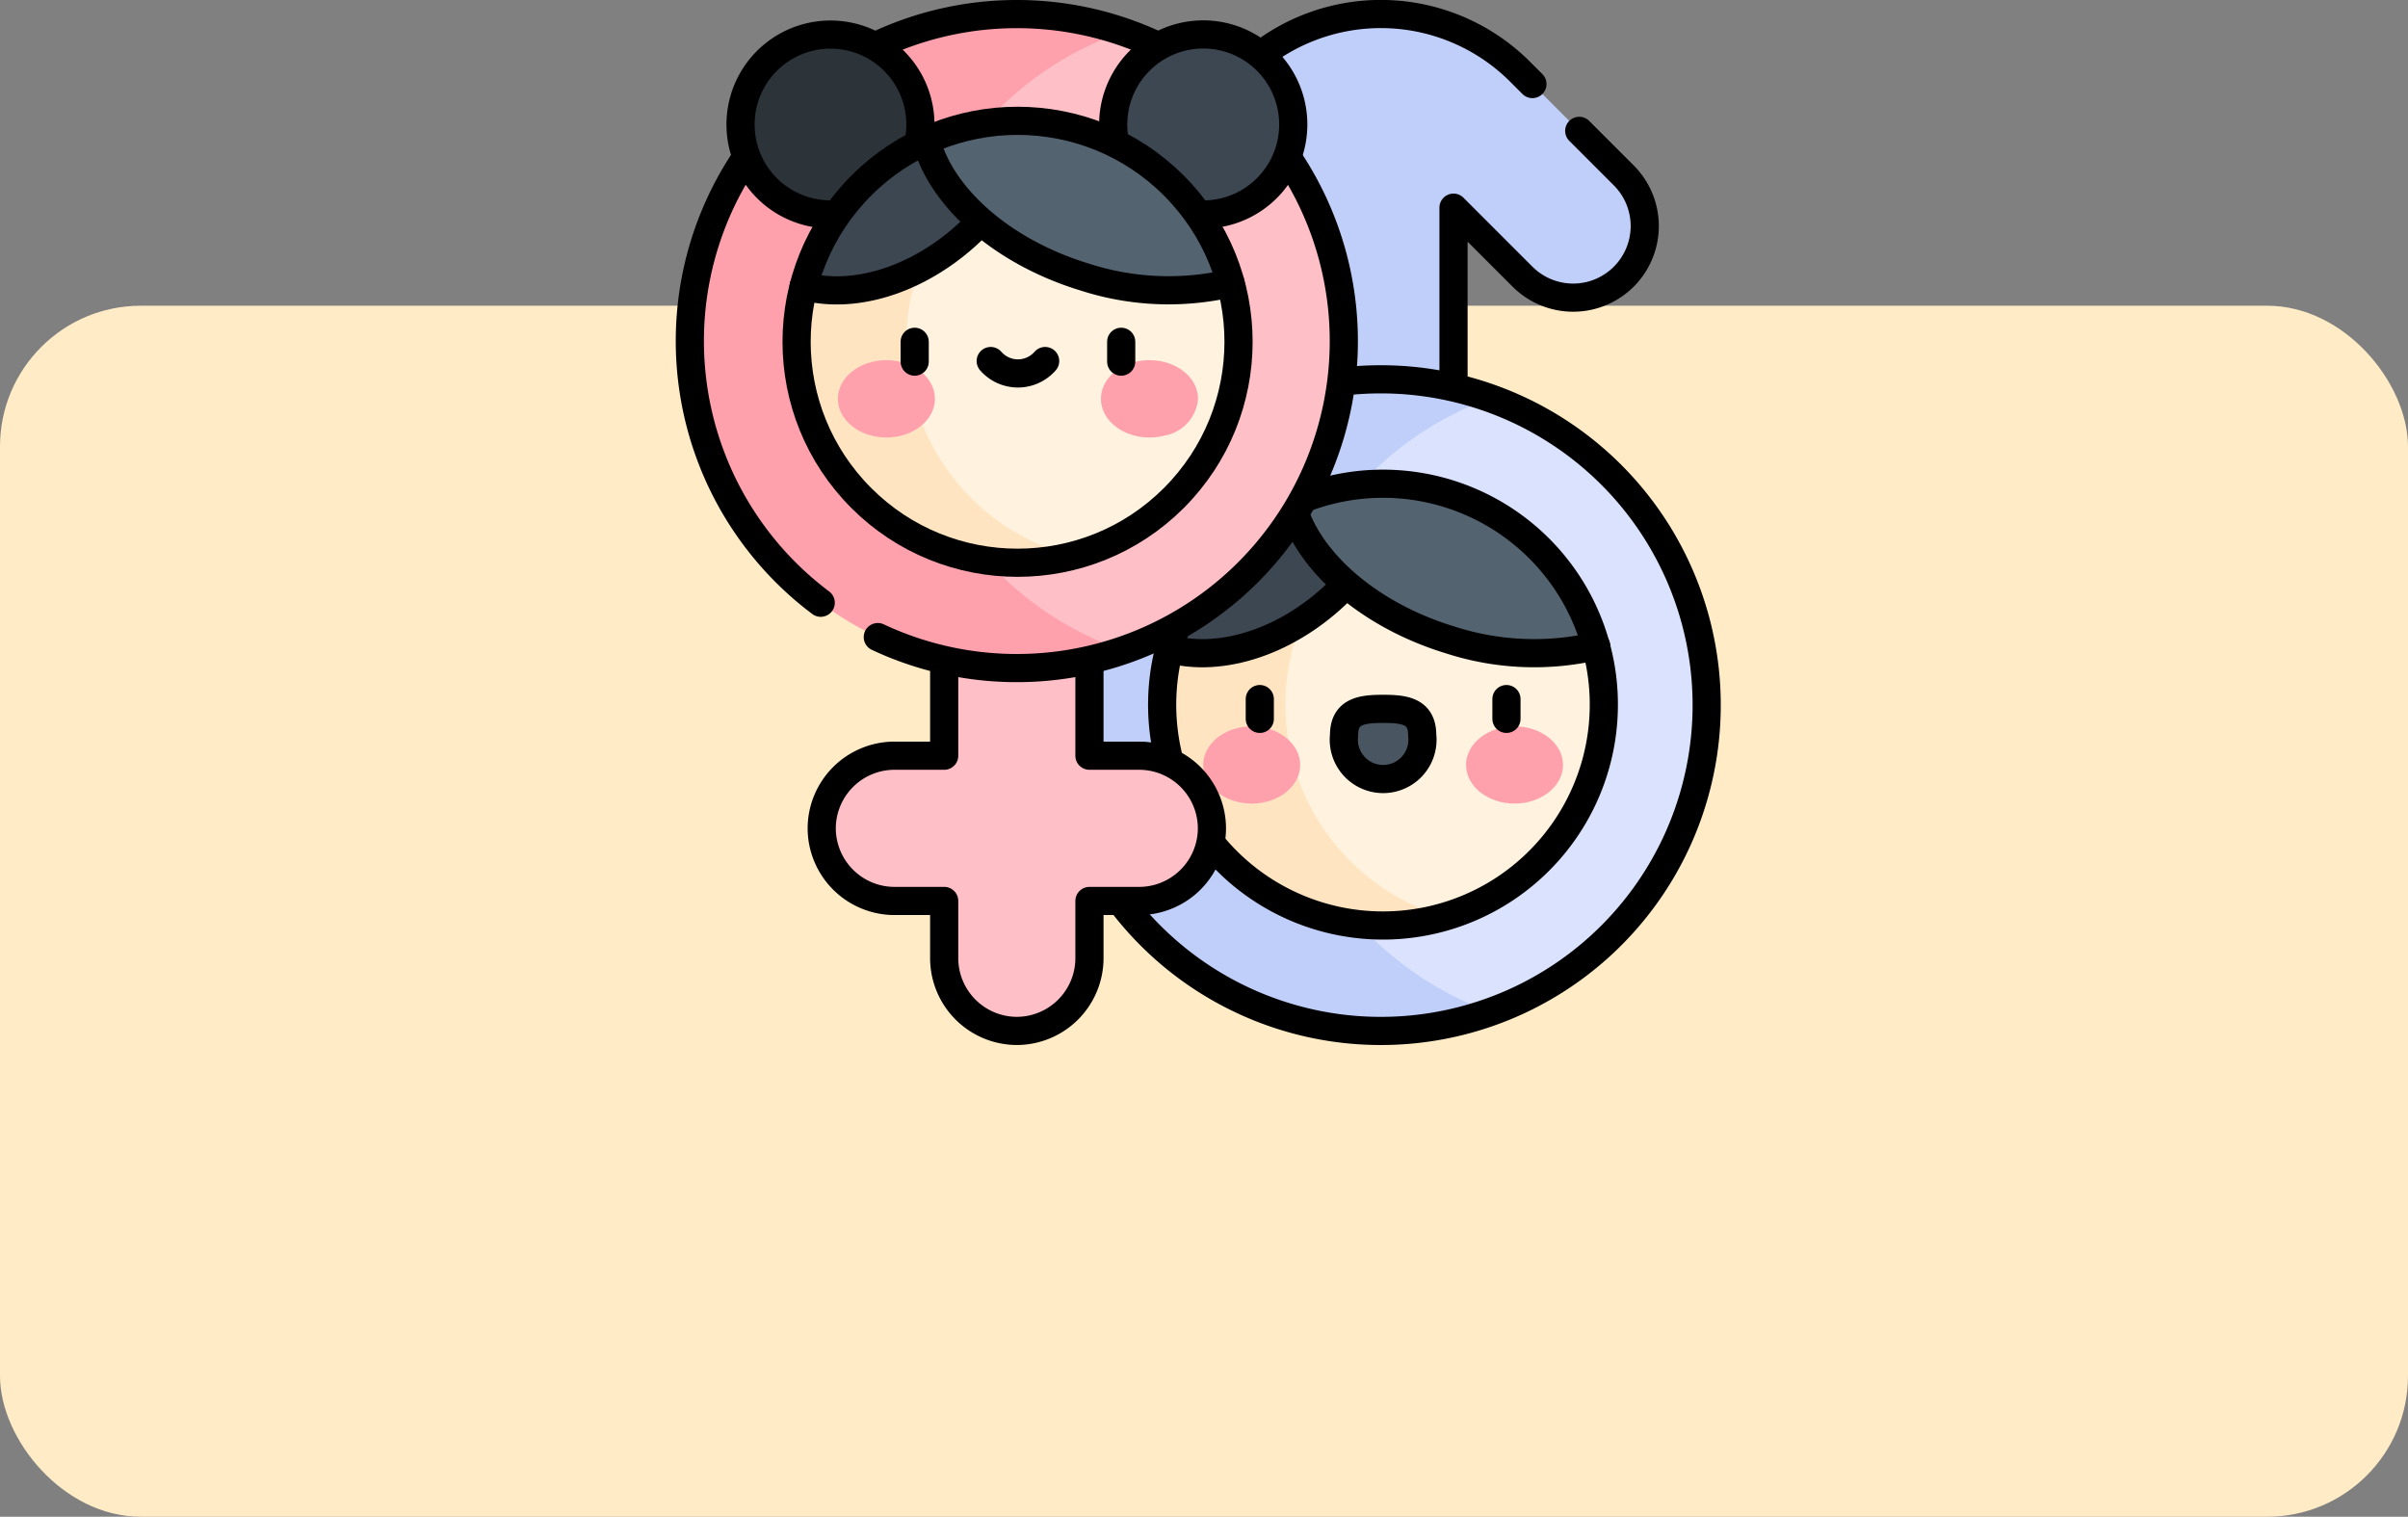 <svg xmlns="http://www.w3.org/2000/svg" width="171" height="107.711" viewBox="0 0 171 107.711">
  <rect x="0" y="0" width="171" height="107.711" fill="#808080" stroke="none"/>
  <g id="Grupo_1064877" data-name="Grupo 1064877" transform="translate(-199 -19104.465)">
    <rect id="Rectángulo_373693" data-name="Rectángulo 373693" width="171" height="86" rx="10" transform="translate(199 19126.176)" fill="#ffebc5"/>
    <g id="genero" transform="translate(240.482 19097.965)">
      <path id="Trazado_799013" data-name="Trazado 799013" d="M252.279,18.956l-7.36-7.36a13.982,13.982,0,0,0-9.887-4.1h0a13.982,13.982,0,0,0-9.887,4.1l-7.36,7.36a5.085,5.085,0,0,0,0,7.191h0a5.085,5.085,0,0,0,7.191,0l4.9-4.9v18.7a3.3,3.3,0,0,0,3.295,3.295H236.9a3.3,3.3,0,0,0,3.295-3.295v-18.7l4.9,4.9a5.085,5.085,0,0,0,7.191,0h0A5.085,5.085,0,0,0,252.279,18.956Z" transform="translate(-178.453 0)" fill="#c0cff9"/>
      <circle id="Elipse_8330" data-name="Elipse 8330" cx="23.138" cy="23.138" r="23.138" transform="translate(33.441 33.437)" fill="#dae2fe"/>
      <path id="Trazado_799014" data-name="Trazado 799014" d="M201.581,209.145a23.146,23.146,0,0,1,15.348-21.792,23.138,23.138,0,1,0,0,43.585A23.146,23.146,0,0,1,201.581,209.145Z" transform="translate(-152.561 -152.571)" fill="#c0cff9"/>
      <path id="Trazado_799015" data-name="Trazado 799015" d="M269.171,269.9,251.246,262l-12.395,8.108a15.692,15.692,0,1,0,30.319-.207Z" transform="translate(-197.301 -217.522)" fill="#fff2de"/>
      <path id="Trazado_799016" data-name="Trazado 799016" d="M247.1,274.066a15.647,15.647,0,0,1,5.152-11.621L251.246,262l-12.395,8.108a15.7,15.7,0,0,0,19.566,19.03A15.7,15.7,0,0,1,247.1,274.066Z" transform="translate(-197.301 -217.522)" fill="#ffe4c2"/>
      <path id="Trazado_799017" data-name="Trazado 799017" d="M254.388,251.976l.785-4.212-4.488-1.591a15.727,15.727,0,0,0-8.869,10.407c3.676,1.008,8.5-.516,12.2-4.221C254.144,252.233,254.267,252.105,254.388,251.976Z" transform="translate(-200.266 -203.995)" fill="#3d4751"/>
      <path id="Trazado_799018" data-name="Trazado 799018" d="M308.193,237.047a15.634,15.634,0,0,0-6.486,1.4c1.027,3.986,5.349,7.9,11.252,9.694a19.376,19.376,0,0,0,10.365.433A15.7,15.7,0,0,0,308.193,237.047Z" transform="translate(-251.455 -196.195)" fill="#546370"/>
      <path id="Trazado_799019" data-name="Trazado 799019" d="M94.513,273.52H90.974V262.281a5.173,5.173,0,0,0-5.158-5.158h0a5.173,5.173,0,0,0-5.158,5.158V273.52H77.12a5.173,5.173,0,0,0-5.158,5.158h0a5.173,5.173,0,0,0,5.158,5.158h3.539v4.071a5.173,5.173,0,0,0,5.158,5.158h0a5.173,5.173,0,0,0,5.158-5.158v-4.071h3.539a5.173,5.173,0,0,0,5.158-5.158h0A5.173,5.173,0,0,0,94.513,273.52Z" transform="translate(-55.091 -213.354)" fill="#ffbfc7"/>
      <circle id="Elipse_8331" data-name="Elipse 8331" cx="23.22" cy="23.22" r="23.22" transform="translate(7.506 7.5)" fill="#ffbfc7"/>
      <path id="Trazado_799020" data-name="Trazado 799020" d="M22.595,30.72A23.229,23.229,0,0,1,38.27,8.754a23.22,23.22,0,1,0,0,43.931A23.229,23.229,0,0,1,22.595,30.72Z" transform="translate(0 0)" fill="#ffa1ac"/>
      <circle id="Elipse_8332" data-name="Elipse 8332" cx="6.393" cy="6.393" r="6.393" transform="translate(11.093 8.942)" fill="#2c343a"/>
      <circle id="Elipse_8333" data-name="Elipse 8333" cx="6.393" cy="6.393" r="6.393" transform="translate(37.572 8.942)" fill="#3d4751"/>
      <path id="Trazado_799021" data-name="Trazado 799021" d="M90.507,82.593,74.186,73l-14,9.8h0a15.692,15.692,0,1,0,30.319-.207Z" transform="translate(-44.596 -55.986)" fill="#fff2de"/>
      <path id="Trazado_799022" data-name="Trazado 799022" d="M67.484,86.758A15.678,15.678,0,0,1,74.9,73.426L74.186,73l-14,9.8h0a15.7,15.7,0,0,0,19.088,19.161A15.7,15.7,0,0,1,67.484,86.758Z" transform="translate(-44.596 -55.986)" fill="#ffe4c2"/>
      <path id="Trazado_799023" data-name="Trazado 799023" d="M76.064,70.6l-4.208-1.3a15.727,15.727,0,0,0-8.7,10.333c3.676,1.007,8.5-.516,12.2-4.221.126-.126.249-.254.37-.383Z" transform="translate(-47.561 -52.826)" fill="#3d4751"/>
      <path id="Trazado_799024" data-name="Trazado 799024" d="M129.529,59.671a15.634,15.634,0,0,0-6.486,1.4c1.027,3.986,5.349,7.9,11.252,9.694a19.377,19.377,0,0,0,10.365.433A15.7,15.7,0,0,0,129.529,59.671Z" transform="translate(-98.75 -44.591)" fill="#546370"/>
      <g id="Grupo_1064883" data-name="Grupo 1064883" transform="translate(18.017 30.772)">
        <g id="Grupo_1064882" data-name="Grupo 1064882" transform="translate(0 1.306)">
          <g id="Grupo_1064881" data-name="Grupo 1064881">
            <g id="Grupo_1064879" data-name="Grupo 1064879">
              <ellipse id="Elipse_8334" data-name="Elipse 8334" cx="3.447" cy="2.745" rx="3.447" ry="2.745" fill="#ffa1ac"/>
            </g>
            <g id="Grupo_1064880" data-name="Grupo 1064880" transform="translate(18.683 0)">
              <path id="Trazado_799025" data-name="Trazado 799025" d="M208.434,179.406c0,1.516,1.543,2.745,3.447,2.745a4.258,4.258,0,0,0,1.069-.135,2.89,2.89,0,0,0,2.378-2.61c0-1.516-1.543-2.745-3.447-2.745S208.434,177.89,208.434,179.406Z" transform="translate(-208.434 -176.661)" fill="#ffa1ac"/>
            </g>
          </g>
        </g>
        <line id="Línea_1656" data-name="Línea 1656" y2="1.409" transform="translate(5.456)" fill="none" stroke="#000" stroke-linecap="round" stroke-linejoin="round" stroke-miterlimit="10" stroke-width="2"/>
        <line id="Línea_1657" data-name="Línea 1657" y2="1.409" transform="translate(20.121)" fill="none" stroke="#000" stroke-linecap="round" stroke-linejoin="round" stroke-miterlimit="10" stroke-width="2"/>
        <path id="Trazado_799026" data-name="Trazado 799026" d="M154.558,177.078a2.562,2.562,0,0,0,3.866,0" transform="translate(-143.703 -175.711)" fill="none" stroke="#000" stroke-linecap="round" stroke-linejoin="round" stroke-miterlimit="10" stroke-width="2"/>
      </g>
      <g id="Grupo_1064885" data-name="Grupo 1064885" transform="translate(43.961 56.144)">
        <g id="Grupo_1064884" data-name="Grupo 1064884" transform="translate(0 0.696)">
          <ellipse id="Elipse_8335" data-name="Elipse 8335" cx="3.444" cy="2.742" rx="3.444" ry="2.742" transform="translate(0 1.242)" fill="#ffa1ac"/>
          <ellipse id="Elipse_8336" data-name="Elipse 8336" cx="3.444" cy="2.742" rx="3.444" ry="2.742" transform="translate(18.666 1.242)" fill="#ffa1ac"/>
          <path id="Trazado_799027" data-name="Trazado 799027" d="M332.79,348.957c0-1.716-1.243-1.877-2.776-1.877s-2.776.161-2.776,1.877a2.794,2.794,0,1,0,5.553,0Z" transform="translate(-317.236 -347.08)" fill="#495560"/>
        </g>
        <line id="Línea_1658" data-name="Línea 1658" y2="1.406" transform="translate(4.019)" fill="none" stroke="#000" stroke-linecap="round" stroke-linejoin="round" stroke-miterlimit="10" stroke-width="2"/>
        <path id="Trazado_799028" data-name="Trazado 799028" d="M332.79,348.957c0-1.716-1.243-1.877-2.776-1.877s-2.776.161-2.776,1.877a2.794,2.794,0,1,0,5.553,0Z" transform="translate(-317.236 -346.384)" fill="none" stroke="#000" stroke-linecap="round" stroke-linejoin="round" stroke-miterlimit="10" stroke-width="2"/>
        <line id="Línea_1659" data-name="Línea 1659" y2="1.406" transform="translate(21.535)" fill="none" stroke="#000" stroke-linecap="round" stroke-linejoin="round" stroke-miterlimit="10" stroke-width="2"/>
      </g>
      <g id="Grupo_1064886" data-name="Grupo 1064886" transform="translate(7.506 7.5)">
        <path id="Trazado_799029" data-name="Trazado 799029" d="M307.415,12.468l-.873-.873a13.982,13.982,0,0,0-9.887-4.1h0a13.983,13.983,0,0,0-8.261,2.7" transform="translate(-247.582 -7.5)" fill="none" stroke="#000" stroke-linecap="round" stroke-linejoin="round" stroke-miterlimit="10" stroke-width="2"/>
        <path id="Trazado_799030" data-name="Trazado 799030" d="M380.747,82.5V70.026l4.9,4.9a5.085,5.085,0,0,0,7.191,0h0a5.085,5.085,0,0,0,0-7.191l-3.163-3.163" transform="translate(-326.516 -56.278)" fill="none" stroke="#000" stroke-linecap="round" stroke-linejoin="round" stroke-miterlimit="10" stroke-width="2"/>
        <path id="Trazado_799031" data-name="Trazado 799031" d="M218.93,223.237a23.138,23.138,0,1,0,18.354-37.229,23.4,23.4,0,0,0-2.579.142" transform="translate(-188.211 -160.071)" fill="none" stroke="#000" stroke-linecap="round" stroke-linejoin="round" stroke-miterlimit="10" stroke-width="2"/>
        <path id="Trazado_799032" data-name="Trazado 799032" d="M262.995,262.717a15.686,15.686,0,1,0,6.593-24.673" transform="translate(-225.873 -203.694)" fill="none" stroke="#000" stroke-linecap="round" stroke-linejoin="round" stroke-miterlimit="10" stroke-width="2"/>
        <path id="Trazado_799033" data-name="Trazado 799033" d="M239.293,308.037a15.785,15.785,0,0,0-.456,9.28" transform="translate(-204.807 -264.37)" fill="none" stroke="#000" stroke-linecap="round" stroke-linejoin="round" stroke-miterlimit="10" stroke-width="2"/>
        <path id="Trazado_799034" data-name="Trazado 799034" d="M241.817,291.64c3.676,1.007,8.5-.516,12.2-4.221q.112-.112.222-.226" transform="translate(-207.772 -246.555)" fill="none" stroke="#000" stroke-linecap="round" stroke-linejoin="round" stroke-miterlimit="10" stroke-width="2"/>
        <path id="Trazado_799035" data-name="Trazado 799035" d="M304.4,254.647c1.491,3.569,5.532,6.916,10.861,8.536a19.376,19.376,0,0,0,10.365.433" transform="translate(-261.261 -218.737)" fill="none" stroke="#000" stroke-linecap="round" stroke-linejoin="round" stroke-miterlimit="10" stroke-width="2"/>
        <path id="Trazado_799036" data-name="Trazado 799036" d="M80.659,324.666v6.583H77.12a5.173,5.173,0,0,0-5.158,5.158h0a5.173,5.173,0,0,0,5.158,5.158h3.539v4.071a5.173,5.173,0,0,0,5.158,5.158h0a5.173,5.173,0,0,0,5.158-5.158v-4.071h3.539a5.173,5.173,0,0,0,5.158-5.158h0a5.173,5.173,0,0,0-5.158-5.158H90.974v-6.583" transform="translate(-62.597 -278.583)" fill="none" stroke="#000" stroke-linecap="round" stroke-linejoin="round" stroke-miterlimit="10" stroke-width="2"/>
        <path id="Trazado_799037" data-name="Trazado 799037" d="M99.373,112.795a23.225,23.225,0,0,0,29.221-33.864" transform="translate(-86.025 -68.552)" fill="none" stroke="#000" stroke-linecap="round" stroke-linejoin="round" stroke-miterlimit="10" stroke-width="2"/>
        <path id="Trazado_799038" data-name="Trazado 799038" d="M11.444,78.243A23.227,23.227,0,0,0,16.8,109.767" transform="translate(-7.506 -67.964)" fill="none" stroke="#000" stroke-linecap="round" stroke-linejoin="round" stroke-miterlimit="10" stroke-width="2"/>
        <path id="Trazado_799039" data-name="Trazado 799039" d="M118.748,9.666a23.278,23.278,0,0,0-19.729.055" transform="translate(-85.722 -7.5)" fill="none" stroke="#000" stroke-linecap="round" stroke-linejoin="round" stroke-miterlimit="10" stroke-width="2"/>
        <path id="Trazado_799040" data-name="Trazado 799040" d="M38.877,30.207q-.143.006-.288.006a6.386,6.386,0,1,1,6.278-5.181" transform="translate(-28.609 -15.985)" fill="none" stroke="#000" stroke-linecap="round" stroke-linejoin="round" stroke-miterlimit="10" stroke-width="2"/>
        <path id="Trazado_799041" data-name="Trazado 799041" d="M214.526,24.9a6.393,6.393,0,1,1,6.3,5.317" transform="translate(-184.37 -15.985)" fill="none" stroke="#000" stroke-linecap="round" stroke-linejoin="round" stroke-miterlimit="10" stroke-width="2"/>
        <ellipse id="Elipse_8337" data-name="Elipse 8337" cx="15.692" cy="15.692" rx="15.692" ry="15.692" transform="translate(1.081 23.272) rotate(-45)" fill="none" stroke="#000" stroke-linecap="round" stroke-linejoin="round" stroke-miterlimit="10" stroke-width="2"/>
        <path id="Trazado_799042" data-name="Trazado 799042" d="M63.152,115.6c3.676,1.007,8.5-.516,12.2-4.221" transform="translate(-55.067 -96.281)" fill="none" stroke="#000" stroke-linecap="round" stroke-linejoin="round" stroke-miterlimit="10" stroke-width="2"/>
        <path id="Trazado_799043" data-name="Trazado 799043" d="M123.377,70.537c1.108,3.924,5.39,7.747,11.2,9.515a19.377,19.377,0,0,0,10.365.433" transform="translate(-106.541 -61.378)" fill="none" stroke="#000" stroke-linecap="round" stroke-linejoin="round" stroke-miterlimit="10" stroke-width="2"/>
      </g>
    </g>
  </g>
</svg>
